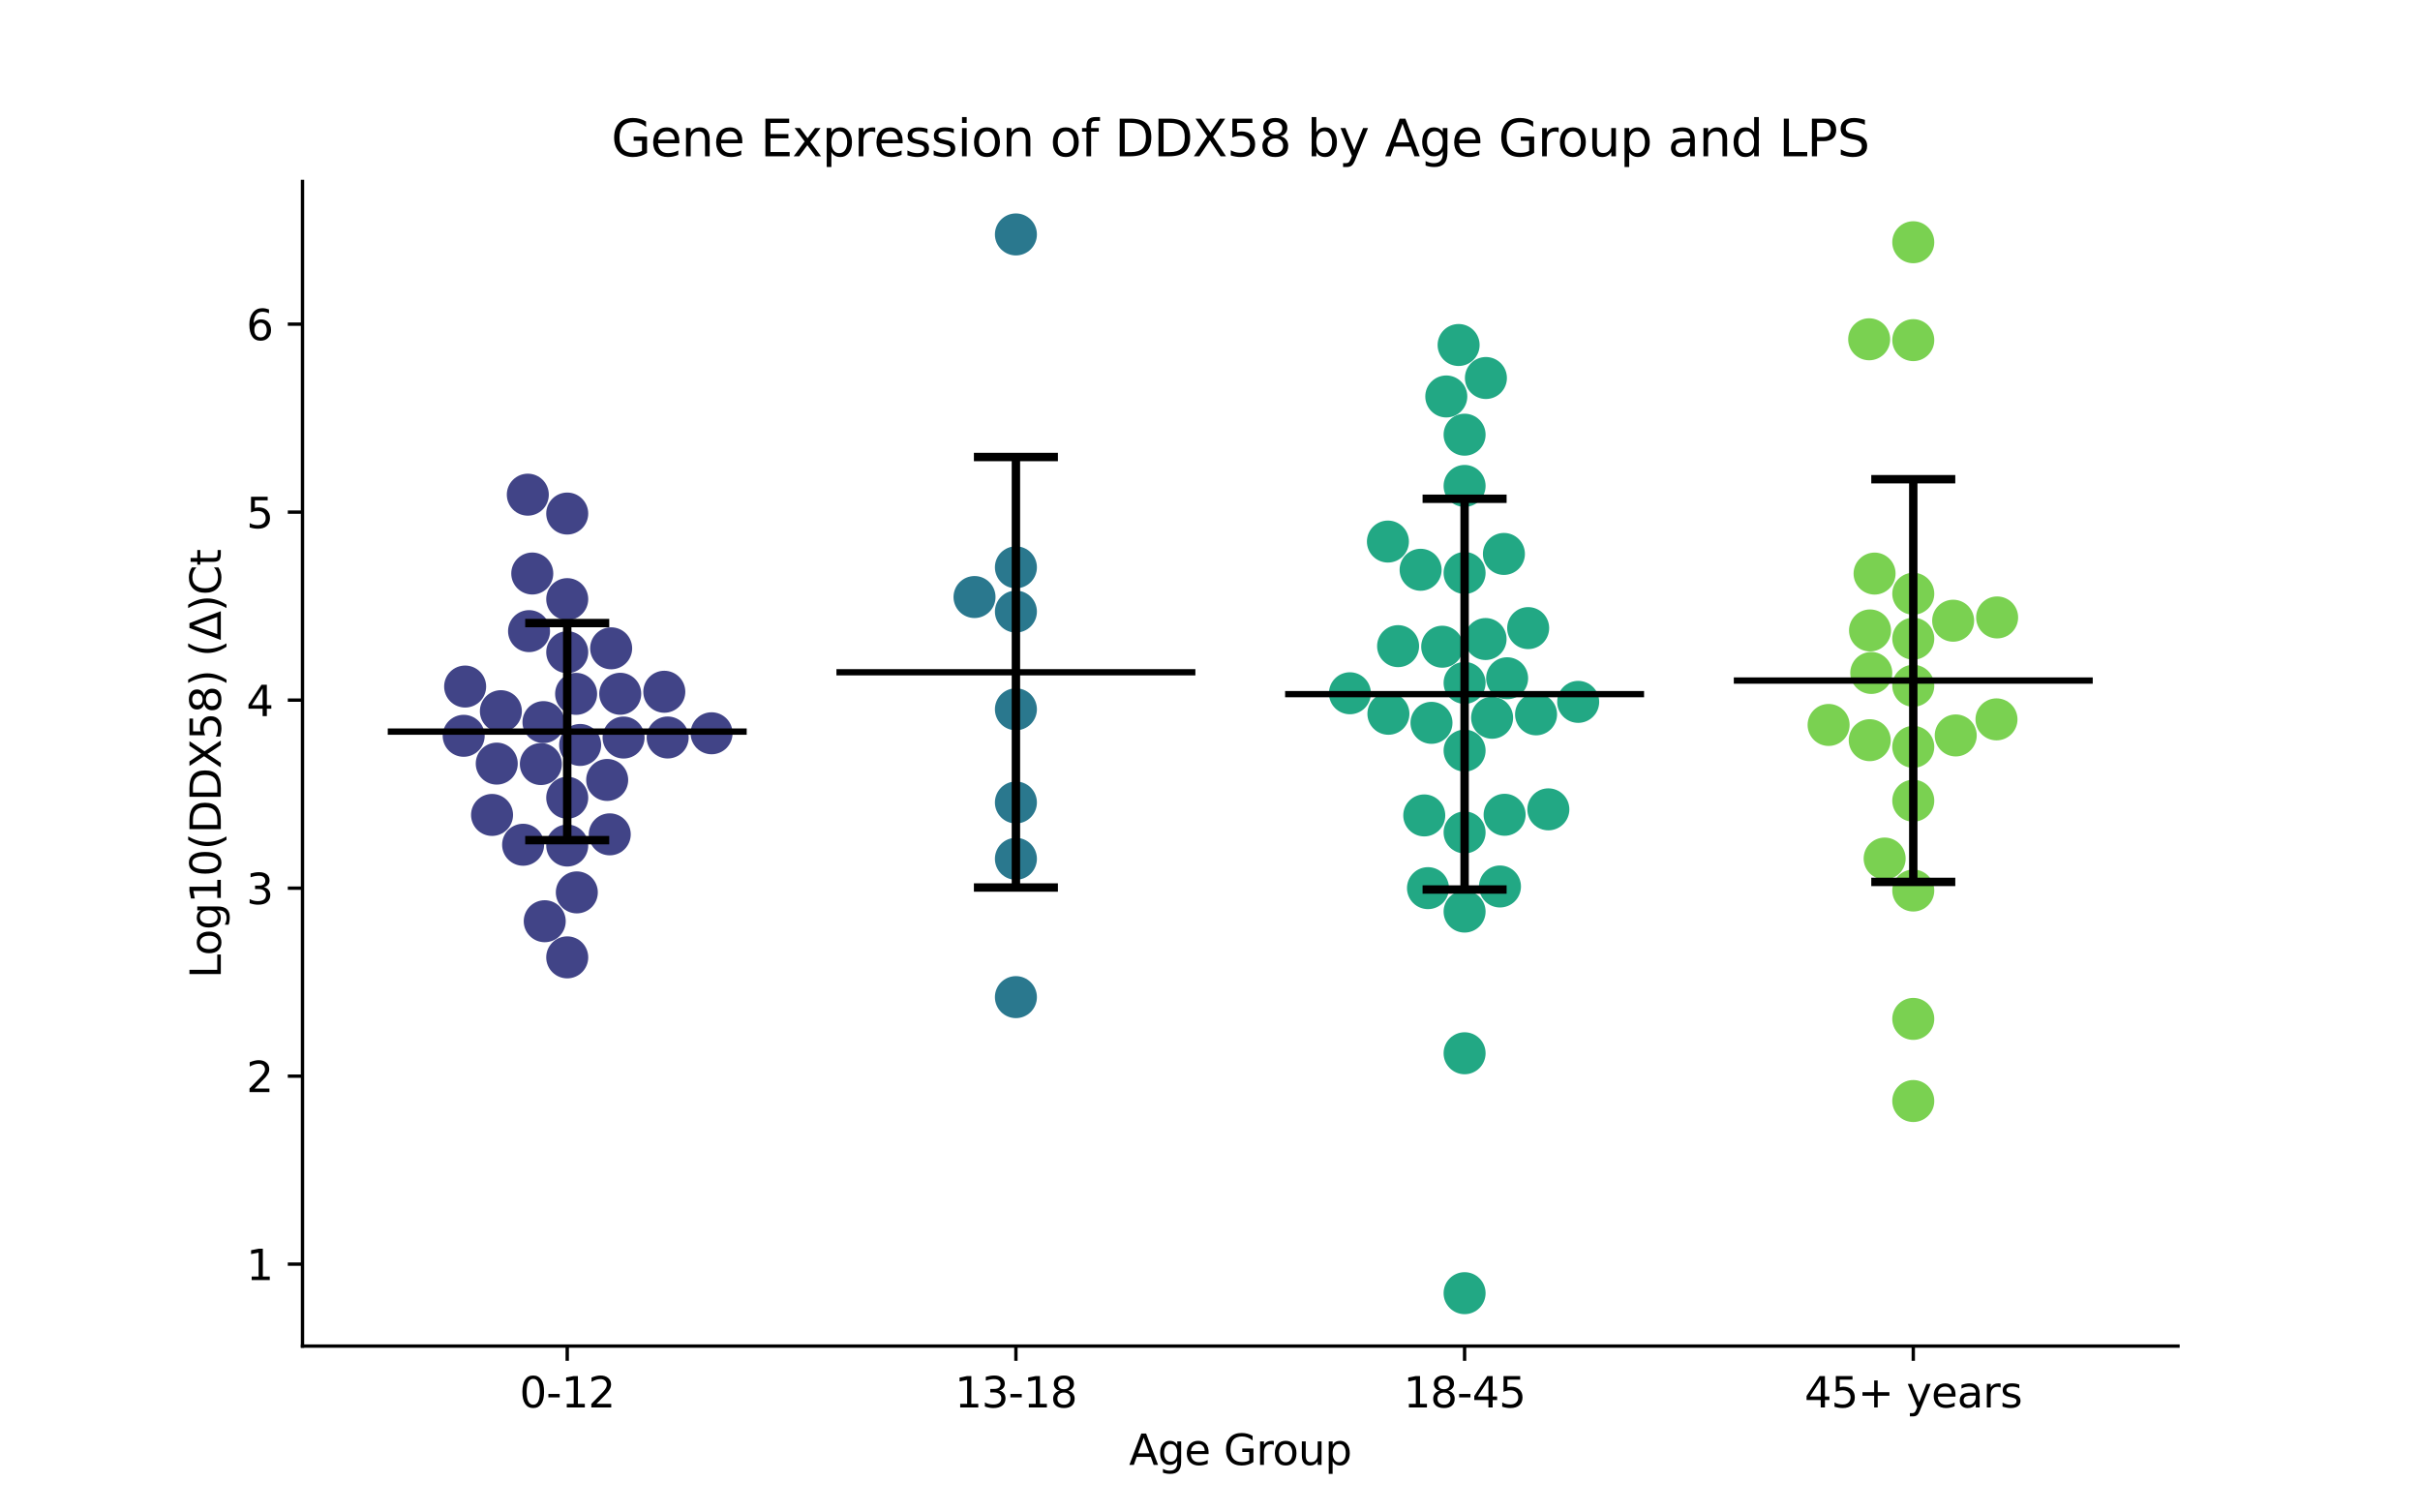 <?xml version="1.0" encoding="utf-8" standalone="no"?>
<!DOCTYPE svg PUBLIC "-//W3C//DTD SVG 1.1//EN"
  "http://www.w3.org/Graphics/SVG/1.1/DTD/svg11.dtd">
<svg xmlns:xlink="http://www.w3.org/1999/xlink" width="576pt" height="360pt" viewBox="0 0 576 360" xmlns="http://www.w3.org/2000/svg" version="1.1">
 <defs>
  <style type="text/css">*{stroke-linejoin: round; stroke-linecap: butt}</style>
 </defs>
 <g id="figure_1">
  <g id="patch_1">
   <path d="M 0 360 
L 576 360 
L 576 0 
L 0 0 
z
" style="fill: #ffffff"/>
  </g>
  <g id="axes_1">
   <g id="patch_2">
    <path d="M 72 320.4 
L 518.4 320.4 
L 518.4 43.2 
L 72 43.2 
z
" style="fill: #ffffff"/>
   </g>
   <g id="PathCollection_1">
    <defs>
     <path id="C0_0_764eeb9cf1" d="M 0 5 
C 1.326 5 2.598 4.473 3.536 3.536 
C 4.473 2.598 5 1.326 5 -0 
C 5 -1.326 4.473 -2.598 3.536 -3.536 
C 2.598 -4.473 1.326 -5 0 -5 
C -1.326 -5 -2.598 -4.473 -3.536 -3.536 
C -4.473 -2.598 -5 -1.326 -5 0 
C -5 1.326 -4.473 2.598 -3.536 3.536 
C -2.598 4.473 -1.326 5 0 5 
z
"/>
    </defs>
    <g clip-path="url(#p474ed13e19)">
     <use xlink:href="#C0_0_764eeb9cf1" x="169.368" y="174.534" style="fill: #414487"/>
    </g>
    <g clip-path="url(#p474ed13e19)">
     <use xlink:href="#C0_0_764eeb9cf1" x="124.51" y="201.068" style="fill: #414487"/>
    </g>
    <g clip-path="url(#p474ed13e19)">
     <use xlink:href="#C0_0_764eeb9cf1" x="135.009" y="189.879" style="fill: #414487"/>
    </g>
    <g clip-path="url(#p474ed13e19)">
     <use xlink:href="#C0_0_764eeb9cf1" x="128.734" y="181.861" style="fill: #414487"/>
    </g>
    <g clip-path="url(#p474ed13e19)">
     <use xlink:href="#C0_0_764eeb9cf1" x="135.009" y="227.873" style="fill: #414487"/>
    </g>
    <g clip-path="url(#p474ed13e19)">
     <use xlink:href="#C0_0_764eeb9cf1" x="129.655" y="219.27" style="fill: #414487"/>
    </g>
    <g clip-path="url(#p474ed13e19)">
     <use xlink:href="#C0_0_764eeb9cf1" x="125.628" y="117.742" style="fill: #414487"/>
    </g>
    <g clip-path="url(#p474ed13e19)">
     <use xlink:href="#C0_0_764eeb9cf1" x="145.464" y="154.311" style="fill: #414487"/>
    </g>
    <g clip-path="url(#p474ed13e19)">
     <use xlink:href="#C0_0_764eeb9cf1" x="125.923" y="150.221" style="fill: #414487"/>
    </g>
    <g clip-path="url(#p474ed13e19)">
     <use xlink:href="#C0_0_764eeb9cf1" x="110.364" y="175.135" style="fill: #414487"/>
    </g>
    <g clip-path="url(#p474ed13e19)">
     <use xlink:href="#C0_0_764eeb9cf1" x="119.216" y="169.275" style="fill: #414487"/>
    </g>
    <g clip-path="url(#p474ed13e19)">
     <use xlink:href="#C0_0_764eeb9cf1" x="148.421" y="175.55" style="fill: #414487"/>
    </g>
    <g clip-path="url(#p474ed13e19)">
     <use xlink:href="#C0_0_764eeb9cf1" x="129.354" y="171.878" style="fill: #414487"/>
    </g>
    <g clip-path="url(#p474ed13e19)">
     <use xlink:href="#C0_0_764eeb9cf1" x="145.129" y="198.591" style="fill: #414487"/>
    </g>
    <g clip-path="url(#p474ed13e19)">
     <use xlink:href="#C0_0_764eeb9cf1" x="144.521" y="185.644" style="fill: #414487"/>
    </g>
    <g clip-path="url(#p474ed13e19)">
     <use xlink:href="#C0_0_764eeb9cf1" x="118.234" y="181.754" style="fill: #414487"/>
    </g>
    <g clip-path="url(#p474ed13e19)">
     <use xlink:href="#C0_0_764eeb9cf1" x="138.085" y="177.314" style="fill: #414487"/>
    </g>
    <g clip-path="url(#p474ed13e19)">
     <use xlink:href="#C0_0_764eeb9cf1" x="135.009" y="155.233" style="fill: #414487"/>
    </g>
    <g clip-path="url(#p474ed13e19)">
     <use xlink:href="#C0_0_764eeb9cf1" x="147.625" y="165.132" style="fill: #414487"/>
    </g>
    <g clip-path="url(#p474ed13e19)">
     <use xlink:href="#C0_0_764eeb9cf1" x="135.009" y="142.606" style="fill: #414487"/>
    </g>
    <g clip-path="url(#p474ed13e19)">
     <use xlink:href="#C0_0_764eeb9cf1" x="137.293" y="212.408" style="fill: #414487"/>
    </g>
    <g clip-path="url(#p474ed13e19)">
     <use xlink:href="#C0_0_764eeb9cf1" x="135.009" y="201.254" style="fill: #414487"/>
    </g>
    <g clip-path="url(#p474ed13e19)">
     <use xlink:href="#C0_0_764eeb9cf1" x="110.711" y="163.411" style="fill: #414487"/>
    </g>
    <g clip-path="url(#p474ed13e19)">
     <use xlink:href="#C0_0_764eeb9cf1" x="135.009" y="122.235" style="fill: #414487"/>
    </g>
    <g clip-path="url(#p474ed13e19)">
     <use xlink:href="#C0_0_764eeb9cf1" x="158.921" y="175.538" style="fill: #414487"/>
    </g>
    <g clip-path="url(#p474ed13e19)">
     <use xlink:href="#C0_0_764eeb9cf1" x="158.113" y="164.652" style="fill: #414487"/>
    </g>
    <g clip-path="url(#p474ed13e19)">
     <use xlink:href="#C0_0_764eeb9cf1" x="117.116" y="193.969" style="fill: #414487"/>
    </g>
    <g clip-path="url(#p474ed13e19)">
     <use xlink:href="#C0_0_764eeb9cf1" x="137.125" y="165.153" style="fill: #414487"/>
    </g>
    <g clip-path="url(#p474ed13e19)">
     <use xlink:href="#C0_0_764eeb9cf1" x="126.688" y="136.507" style="fill: #414487"/>
    </g>
   </g>
   <g id="PathCollection_2">
    <defs>
     <path id="C1_0_a3b585b2a0" d="M 0 5 
C 1.326 5 2.598 4.473 3.536 3.536 
C 4.473 2.598 5 1.326 5 -0 
C 5 -1.326 4.473 -2.598 3.536 -3.536 
C 2.598 -4.473 1.326 -5 0 -5 
C -1.326 -5 -2.598 -4.473 -3.536 -3.536 
C -4.473 -2.598 -5 -1.326 -5 0 
C -5 1.326 -4.473 2.598 -3.536 3.536 
C -2.598 4.473 -1.326 5 0 5 
z
"/>
    </defs>
    <g clip-path="url(#p474ed13e19)">
     <use xlink:href="#C1_0_a3b585b2a0" x="241.803" y="191.008" style="fill: #2a788e"/>
    </g>
    <g clip-path="url(#p474ed13e19)">
     <use xlink:href="#C1_0_a3b585b2a0" x="241.803" y="168.824" style="fill: #2a788e"/>
    </g>
    <g clip-path="url(#p474ed13e19)">
     <use xlink:href="#C1_0_a3b585b2a0" x="241.803" y="55.8" style="fill: #2a788e"/>
    </g>
    <g clip-path="url(#p474ed13e19)">
     <use xlink:href="#C1_0_a3b585b2a0" x="231.953" y="142.107" style="fill: #2a788e"/>
    </g>
    <g clip-path="url(#p474ed13e19)">
     <use xlink:href="#C1_0_a3b585b2a0" x="241.803" y="204.414" style="fill: #2a788e"/>
    </g>
    <g clip-path="url(#p474ed13e19)">
     <use xlink:href="#C1_0_a3b585b2a0" x="241.803" y="237.336" style="fill: #2a788e"/>
    </g>
    <g clip-path="url(#p474ed13e19)">
     <use xlink:href="#C1_0_a3b585b2a0" x="241.803" y="135.036" style="fill: #2a788e"/>
    </g>
    <g clip-path="url(#p474ed13e19)">
     <use xlink:href="#C1_0_a3b585b2a0" x="241.803" y="145.57" style="fill: #2a788e"/>
    </g>
   </g>
   <g id="PathCollection_3">
    <defs>
     <path id="C2_0_a1003d8eba" d="M 0 5 
C 1.326 5 2.598 4.473 3.536 3.536 
C 4.473 2.598 5 1.326 5 -0 
C 5 -1.326 4.473 -2.598 3.536 -3.536 
C 2.598 -4.473 1.326 -5 0 -5 
C -1.326 -5 -2.598 -4.473 -3.536 -3.536 
C -4.473 -2.598 -5 -1.326 -5 0 
C -5 1.326 -4.473 2.598 -3.536 3.536 
C -2.598 4.473 -1.326 5 0 5 
z
"/>
    </defs>
    <g clip-path="url(#p474ed13e19)">
     <use xlink:href="#C2_0_a1003d8eba" x="338.128" y="135.618" style="fill: #22a884"/>
    </g>
    <g clip-path="url(#p474ed13e19)">
     <use xlink:href="#C2_0_a1003d8eba" x="321.301" y="165.011" style="fill: #22a884"/>
    </g>
    <g clip-path="url(#p474ed13e19)">
     <use xlink:href="#C2_0_a1003d8eba" x="355.143" y="170.841" style="fill: #22a884"/>
    </g>
    <g clip-path="url(#p474ed13e19)">
     <use xlink:href="#C2_0_a1003d8eba" x="375.635" y="167.059" style="fill: #22a884"/>
    </g>
    <g clip-path="url(#p474ed13e19)">
     <use xlink:href="#C2_0_a1003d8eba" x="348.597" y="178.66" style="fill: #22a884"/>
    </g>
    <g clip-path="url(#p474ed13e19)">
     <use xlink:href="#C2_0_a1003d8eba" x="330.347" y="128.903" style="fill: #22a884"/>
    </g>
    <g clip-path="url(#p474ed13e19)">
     <use xlink:href="#C2_0_a1003d8eba" x="357.017" y="211.001" style="fill: #22a884"/>
    </g>
    <g clip-path="url(#p474ed13e19)">
     <use xlink:href="#C2_0_a1003d8eba" x="348.597" y="307.8" style="fill: #22a884"/>
    </g>
    <g clip-path="url(#p474ed13e19)">
     <use xlink:href="#C2_0_a1003d8eba" x="358.123" y="193.933" style="fill: #22a884"/>
    </g>
    <g clip-path="url(#p474ed13e19)">
     <use xlink:href="#C2_0_a1003d8eba" x="332.77" y="153.793" style="fill: #22a884"/>
    </g>
    <g clip-path="url(#p474ed13e19)">
     <use xlink:href="#C2_0_a1003d8eba" x="358.721" y="161.439" style="fill: #22a884"/>
    </g>
    <g clip-path="url(#p474ed13e19)">
     <use xlink:href="#C2_0_a1003d8eba" x="340.717" y="172.05" style="fill: #22a884"/>
    </g>
    <g clip-path="url(#p474ed13e19)">
     <use xlink:href="#C2_0_a1003d8eba" x="339.884" y="211.395" style="fill: #22a884"/>
    </g>
    <g clip-path="url(#p474ed13e19)">
     <use xlink:href="#C2_0_a1003d8eba" x="368.535" y="192.641" style="fill: #22a884"/>
    </g>
    <g clip-path="url(#p474ed13e19)">
     <use xlink:href="#C2_0_a1003d8eba" x="344.24" y="94.366" style="fill: #22a884"/>
    </g>
    <g clip-path="url(#p474ed13e19)">
     <use xlink:href="#C2_0_a1003d8eba" x="348.597" y="216.975" style="fill: #22a884"/>
    </g>
    <g clip-path="url(#p474ed13e19)">
     <use xlink:href="#C2_0_a1003d8eba" x="363.731" y="149.502" style="fill: #22a884"/>
    </g>
    <g clip-path="url(#p474ed13e19)">
     <use xlink:href="#C2_0_a1003d8eba" x="348.597" y="162.549" style="fill: #22a884"/>
    </g>
    <g clip-path="url(#p474ed13e19)">
     <use xlink:href="#C2_0_a1003d8eba" x="330.465" y="169.892" style="fill: #22a884"/>
    </g>
    <g clip-path="url(#p474ed13e19)">
     <use xlink:href="#C2_0_a1003d8eba" x="348.597" y="250.697" style="fill: #22a884"/>
    </g>
    <g clip-path="url(#p474ed13e19)">
     <use xlink:href="#C2_0_a1003d8eba" x="353.672" y="89.973" style="fill: #22a884"/>
    </g>
    <g clip-path="url(#p474ed13e19)">
     <use xlink:href="#C2_0_a1003d8eba" x="348.597" y="136.379" style="fill: #22a884"/>
    </g>
    <g clip-path="url(#p474ed13e19)">
     <use xlink:href="#C2_0_a1003d8eba" x="348.597" y="115.66" style="fill: #22a884"/>
    </g>
    <g clip-path="url(#p474ed13e19)">
     <use xlink:href="#C2_0_a1003d8eba" x="365.608" y="170.028" style="fill: #22a884"/>
    </g>
    <g clip-path="url(#p474ed13e19)">
     <use xlink:href="#C2_0_a1003d8eba" x="348.597" y="198.138" style="fill: #22a884"/>
    </g>
    <g clip-path="url(#p474ed13e19)">
     <use xlink:href="#C2_0_a1003d8eba" x="353.592" y="152.102" style="fill: #22a884"/>
    </g>
    <g clip-path="url(#p474ed13e19)">
     <use xlink:href="#C2_0_a1003d8eba" x="338.998" y="194.087" style="fill: #22a884"/>
    </g>
    <g clip-path="url(#p474ed13e19)">
     <use xlink:href="#C2_0_a1003d8eba" x="348.597" y="103.465" style="fill: #22a884"/>
    </g>
    <g clip-path="url(#p474ed13e19)">
     <use xlink:href="#C2_0_a1003d8eba" x="357.956" y="131.845" style="fill: #22a884"/>
    </g>
    <g clip-path="url(#p474ed13e19)">
     <use xlink:href="#C2_0_a1003d8eba" x="343.269" y="153.932" style="fill: #22a884"/>
    </g>
    <g clip-path="url(#p474ed13e19)">
     <use xlink:href="#C2_0_a1003d8eba" x="347.174" y="82.118" style="fill: #22a884"/>
    </g>
   </g>
   <g id="PathCollection_4">
    <defs>
     <path id="C3_0_a52dca4074" d="M 0 5 
C 1.326 5 2.598 4.473 3.536 3.536 
C 4.473 2.598 5 1.326 5 -0 
C 5 -1.326 4.473 -2.598 3.536 -3.536 
C 2.598 -4.473 1.326 -5 0 -5 
C -1.326 -5 -2.598 -4.473 -3.536 -3.536 
C -4.473 -2.598 -5 -1.326 -5 0 
C -5 1.326 -4.473 2.598 -3.536 3.536 
C -2.598 4.473 -1.326 5 0 5 
z
"/>
    </defs>
    <g clip-path="url(#p474ed13e19)">
     <use xlink:href="#C3_0_a52dca4074" x="455.391" y="177.767" style="fill: #7ad151"/>
    </g>
    <g clip-path="url(#p474ed13e19)">
     <use xlink:href="#C3_0_a52dca4074" x="465.497" y="175.05" style="fill: #7ad151"/>
    </g>
    <g clip-path="url(#p474ed13e19)">
     <use xlink:href="#C3_0_a52dca4074" x="455.391" y="141.323" style="fill: #7ad151"/>
    </g>
    <g clip-path="url(#p474ed13e19)">
     <use xlink:href="#C3_0_a52dca4074" x="455.391" y="163.23" style="fill: #7ad151"/>
    </g>
    <g clip-path="url(#p474ed13e19)">
     <use xlink:href="#C3_0_a52dca4074" x="455.391" y="211.961" style="fill: #7ad151"/>
    </g>
    <g clip-path="url(#p474ed13e19)">
     <use xlink:href="#C3_0_a52dca4074" x="455.391" y="190.586" style="fill: #7ad151"/>
    </g>
    <g clip-path="url(#p474ed13e19)">
     <use xlink:href="#C3_0_a52dca4074" x="445.393" y="160.175" style="fill: #7ad151"/>
    </g>
    <g clip-path="url(#p474ed13e19)">
     <use xlink:href="#C3_0_a52dca4074" x="445.095" y="150.056" style="fill: #7ad151"/>
    </g>
    <g clip-path="url(#p474ed13e19)">
     <use xlink:href="#C3_0_a52dca4074" x="435.239" y="172.552" style="fill: #7ad151"/>
    </g>
    <g clip-path="url(#p474ed13e19)">
     <use xlink:href="#C3_0_a52dca4074" x="455.391" y="262.066" style="fill: #7ad151"/>
    </g>
    <g clip-path="url(#p474ed13e19)">
     <use xlink:href="#C3_0_a52dca4074" x="444.894" y="80.757" style="fill: #7ad151"/>
    </g>
    <g clip-path="url(#p474ed13e19)">
     <use xlink:href="#C3_0_a52dca4074" x="455.391" y="80.959" style="fill: #7ad151"/>
    </g>
    <g clip-path="url(#p474ed13e19)">
     <use xlink:href="#C3_0_a52dca4074" x="475.198" y="171.225" style="fill: #7ad151"/>
    </g>
    <g clip-path="url(#p474ed13e19)">
     <use xlink:href="#C3_0_a52dca4074" x="455.391" y="152.017" style="fill: #7ad151"/>
    </g>
    <g clip-path="url(#p474ed13e19)">
     <use xlink:href="#C3_0_a52dca4074" x="475.351" y="146.962" style="fill: #7ad151"/>
    </g>
    <g clip-path="url(#p474ed13e19)">
     <use xlink:href="#C3_0_a52dca4074" x="455.391" y="242.518" style="fill: #7ad151"/>
    </g>
    <g clip-path="url(#p474ed13e19)">
     <use xlink:href="#C3_0_a52dca4074" x="448.577" y="204.353" style="fill: #7ad151"/>
    </g>
    <g clip-path="url(#p474ed13e19)">
     <use xlink:href="#C3_0_a52dca4074" x="464.883" y="147.742" style="fill: #7ad151"/>
    </g>
    <g clip-path="url(#p474ed13e19)">
     <use xlink:href="#C3_0_a52dca4074" x="446.18" y="136.523" style="fill: #7ad151"/>
    </g>
    <g clip-path="url(#p474ed13e19)">
     <use xlink:href="#C3_0_a52dca4074" x="455.391" y="57.659" style="fill: #7ad151"/>
    </g>
    <g clip-path="url(#p474ed13e19)">
     <use xlink:href="#C3_0_a52dca4074" x="445.025" y="176.179" style="fill: #7ad151"/>
    </g>
   </g>
   <g id="matplotlib.axis_1">
    <g id="xtick_1">
     <g id="line2d_1">
      <defs>
       <path id="mb43e0018a8" d="M 0 0 
L 0 3.5 
" style="stroke: #000000; stroke-width: 0.8"/>
      </defs>
      <g>
       <use xlink:href="#mb43e0018a8" x="135.009" y="320.4" style="stroke: #000000; stroke-width: 0.8"/>
      </g>
     </g>
     <g id="text_1">
      <!-- 0-12 -->
      <g transform="translate(123.661 334.998) scale(0.1 -0.1)">
       <defs>
        <path id="DejaVuSans-30" d="M 2034 4250 
Q 1547 4250 1301 3770 
Q 1056 3291 1056 2328 
Q 1056 1369 1301 889 
Q 1547 409 2034 409 
Q 2525 409 2770 889 
Q 3016 1369 3016 2328 
Q 3016 3291 2770 3770 
Q 2525 4250 2034 4250 
z
M 2034 4750 
Q 2819 4750 3233 4129 
Q 3647 3509 3647 2328 
Q 3647 1150 3233 529 
Q 2819 -91 2034 -91 
Q 1250 -91 836 529 
Q 422 1150 422 2328 
Q 422 3509 836 4129 
Q 1250 4750 2034 4750 
z
" transform="scale(0.016)"/>
        <path id="DejaVuSans-2d" d="M 313 2009 
L 1997 2009 
L 1997 1497 
L 313 1497 
L 313 2009 
z
" transform="scale(0.016)"/>
        <path id="DejaVuSans-31" d="M 794 531 
L 1825 531 
L 1825 4091 
L 703 3866 
L 703 4441 
L 1819 4666 
L 2450 4666 
L 2450 531 
L 3481 531 
L 3481 0 
L 794 0 
L 794 531 
z
" transform="scale(0.016)"/>
        <path id="DejaVuSans-32" d="M 1228 531 
L 3431 531 
L 3431 0 
L 469 0 
L 469 531 
Q 828 903 1448 1529 
Q 2069 2156 2228 2338 
Q 2531 2678 2651 2914 
Q 2772 3150 2772 3378 
Q 2772 3750 2511 3984 
Q 2250 4219 1831 4219 
Q 1534 4219 1204 4116 
Q 875 4013 500 3803 
L 500 4441 
Q 881 4594 1212 4672 
Q 1544 4750 1819 4750 
Q 2544 4750 2975 4387 
Q 3406 4025 3406 3419 
Q 3406 3131 3298 2873 
Q 3191 2616 2906 2266 
Q 2828 2175 2409 1742 
Q 1991 1309 1228 531 
z
" transform="scale(0.016)"/>
       </defs>
       <use xlink:href="#DejaVuSans-30"/>
       <use xlink:href="#DejaVuSans-2d" x="63.623"/>
       <use xlink:href="#DejaVuSans-31" x="99.707"/>
       <use xlink:href="#DejaVuSans-32" x="163.33"/>
      </g>
     </g>
    </g>
    <g id="xtick_2">
     <g id="line2d_2">
      <g>
       <use xlink:href="#mb43e0018a8" x="241.803" y="320.4" style="stroke: #000000; stroke-width: 0.8"/>
      </g>
     </g>
     <g id="text_2">
      <!-- 13-18 -->
      <g transform="translate(227.274 334.998) scale(0.1 -0.1)">
       <defs>
        <path id="DejaVuSans-33" d="M 2597 2516 
Q 3050 2419 3304 2112 
Q 3559 1806 3559 1356 
Q 3559 666 3084 287 
Q 2609 -91 1734 -91 
Q 1441 -91 1130 -33 
Q 819 25 488 141 
L 488 750 
Q 750 597 1062 519 
Q 1375 441 1716 441 
Q 2309 441 2620 675 
Q 2931 909 2931 1356 
Q 2931 1769 2642 2001 
Q 2353 2234 1838 2234 
L 1294 2234 
L 1294 2753 
L 1863 2753 
Q 2328 2753 2575 2939 
Q 2822 3125 2822 3475 
Q 2822 3834 2567 4026 
Q 2313 4219 1838 4219 
Q 1578 4219 1281 4162 
Q 984 4106 628 3988 
L 628 4550 
Q 988 4650 1302 4700 
Q 1616 4750 1894 4750 
Q 2613 4750 3031 4423 
Q 3450 4097 3450 3541 
Q 3450 3153 3228 2886 
Q 3006 2619 2597 2516 
z
" transform="scale(0.016)"/>
        <path id="DejaVuSans-38" d="M 2034 2216 
Q 1584 2216 1326 1975 
Q 1069 1734 1069 1313 
Q 1069 891 1326 650 
Q 1584 409 2034 409 
Q 2484 409 2743 651 
Q 3003 894 3003 1313 
Q 3003 1734 2745 1975 
Q 2488 2216 2034 2216 
z
M 1403 2484 
Q 997 2584 770 2862 
Q 544 3141 544 3541 
Q 544 4100 942 4425 
Q 1341 4750 2034 4750 
Q 2731 4750 3128 4425 
Q 3525 4100 3525 3541 
Q 3525 3141 3298 2862 
Q 3072 2584 2669 2484 
Q 3125 2378 3379 2068 
Q 3634 1759 3634 1313 
Q 3634 634 3220 271 
Q 2806 -91 2034 -91 
Q 1263 -91 848 271 
Q 434 634 434 1313 
Q 434 1759 690 2068 
Q 947 2378 1403 2484 
z
M 1172 3481 
Q 1172 3119 1398 2916 
Q 1625 2713 2034 2713 
Q 2441 2713 2670 2916 
Q 2900 3119 2900 3481 
Q 2900 3844 2670 4047 
Q 2441 4250 2034 4250 
Q 1625 4250 1398 4047 
Q 1172 3844 1172 3481 
z
" transform="scale(0.016)"/>
       </defs>
       <use xlink:href="#DejaVuSans-31"/>
       <use xlink:href="#DejaVuSans-33" x="63.623"/>
       <use xlink:href="#DejaVuSans-2d" x="127.246"/>
       <use xlink:href="#DejaVuSans-31" x="163.33"/>
       <use xlink:href="#DejaVuSans-38" x="226.953"/>
      </g>
     </g>
    </g>
    <g id="xtick_3">
     <g id="line2d_3">
      <g>
       <use xlink:href="#mb43e0018a8" x="348.597" y="320.4" style="stroke: #000000; stroke-width: 0.8"/>
      </g>
     </g>
     <g id="text_3">
      <!-- 18-45 -->
      <g transform="translate(334.068 334.998) scale(0.1 -0.1)">
       <defs>
        <path id="DejaVuSans-34" d="M 2419 4116 
L 825 1625 
L 2419 1625 
L 2419 4116 
z
M 2253 4666 
L 3047 4666 
L 3047 1625 
L 3713 1625 
L 3713 1100 
L 3047 1100 
L 3047 0 
L 2419 0 
L 2419 1100 
L 313 1100 
L 313 1709 
L 2253 4666 
z
" transform="scale(0.016)"/>
        <path id="DejaVuSans-35" d="M 691 4666 
L 3169 4666 
L 3169 4134 
L 1269 4134 
L 1269 2991 
Q 1406 3038 1543 3061 
Q 1681 3084 1819 3084 
Q 2600 3084 3056 2656 
Q 3513 2228 3513 1497 
Q 3513 744 3044 326 
Q 2575 -91 1722 -91 
Q 1428 -91 1123 -41 
Q 819 9 494 109 
L 494 744 
Q 775 591 1075 516 
Q 1375 441 1709 441 
Q 2250 441 2565 725 
Q 2881 1009 2881 1497 
Q 2881 1984 2565 2268 
Q 2250 2553 1709 2553 
Q 1456 2553 1204 2497 
Q 953 2441 691 2322 
L 691 4666 
z
" transform="scale(0.016)"/>
       </defs>
       <use xlink:href="#DejaVuSans-31"/>
       <use xlink:href="#DejaVuSans-38" x="63.623"/>
       <use xlink:href="#DejaVuSans-2d" x="127.246"/>
       <use xlink:href="#DejaVuSans-34" x="163.33"/>
       <use xlink:href="#DejaVuSans-35" x="226.953"/>
      </g>
     </g>
    </g>
    <g id="xtick_4">
     <g id="line2d_4">
      <g>
       <use xlink:href="#mb43e0018a8" x="455.391" y="320.4" style="stroke: #000000; stroke-width: 0.8"/>
      </g>
     </g>
     <g id="text_4">
      <!-- 45+ years -->
      <g transform="translate(429.49 334.998) scale(0.1 -0.1)">
       <defs>
        <path id="DejaVuSans-2b" d="M 2944 4013 
L 2944 2272 
L 4684 2272 
L 4684 1741 
L 2944 1741 
L 2944 0 
L 2419 0 
L 2419 1741 
L 678 1741 
L 678 2272 
L 2419 2272 
L 2419 4013 
L 2944 4013 
z
" transform="scale(0.016)"/>
        <path id="DejaVuSans-20" transform="scale(0.016)"/>
        <path id="DejaVuSans-79" d="M 2059 -325 
Q 1816 -950 1584 -1140 
Q 1353 -1331 966 -1331 
L 506 -1331 
L 506 -850 
L 844 -850 
Q 1081 -850 1212 -737 
Q 1344 -625 1503 -206 
L 1606 56 
L 191 3500 
L 800 3500 
L 1894 763 
L 2988 3500 
L 3597 3500 
L 2059 -325 
z
" transform="scale(0.016)"/>
        <path id="DejaVuSans-65" d="M 3597 1894 
L 3597 1613 
L 953 1613 
Q 991 1019 1311 708 
Q 1631 397 2203 397 
Q 2534 397 2845 478 
Q 3156 559 3463 722 
L 3463 178 
Q 3153 47 2828 -22 
Q 2503 -91 2169 -91 
Q 1331 -91 842 396 
Q 353 884 353 1716 
Q 353 2575 817 3079 
Q 1281 3584 2069 3584 
Q 2775 3584 3186 3129 
Q 3597 2675 3597 1894 
z
M 3022 2063 
Q 3016 2534 2758 2815 
Q 2500 3097 2075 3097 
Q 1594 3097 1305 2825 
Q 1016 2553 972 2059 
L 3022 2063 
z
" transform="scale(0.016)"/>
        <path id="DejaVuSans-61" d="M 2194 1759 
Q 1497 1759 1228 1600 
Q 959 1441 959 1056 
Q 959 750 1161 570 
Q 1363 391 1709 391 
Q 2188 391 2477 730 
Q 2766 1069 2766 1631 
L 2766 1759 
L 2194 1759 
z
M 3341 1997 
L 3341 0 
L 2766 0 
L 2766 531 
Q 2569 213 2275 61 
Q 1981 -91 1556 -91 
Q 1019 -91 701 211 
Q 384 513 384 1019 
Q 384 1609 779 1909 
Q 1175 2209 1959 2209 
L 2766 2209 
L 2766 2266 
Q 2766 2663 2505 2880 
Q 2244 3097 1772 3097 
Q 1472 3097 1187 3025 
Q 903 2953 641 2809 
L 641 3341 
Q 956 3463 1253 3523 
Q 1550 3584 1831 3584 
Q 2591 3584 2966 3190 
Q 3341 2797 3341 1997 
z
" transform="scale(0.016)"/>
        <path id="DejaVuSans-72" d="M 2631 2963 
Q 2534 3019 2420 3045 
Q 2306 3072 2169 3072 
Q 1681 3072 1420 2755 
Q 1159 2438 1159 1844 
L 1159 0 
L 581 0 
L 581 3500 
L 1159 3500 
L 1159 2956 
Q 1341 3275 1631 3429 
Q 1922 3584 2338 3584 
Q 2397 3584 2469 3576 
Q 2541 3569 2628 3553 
L 2631 2963 
z
" transform="scale(0.016)"/>
        <path id="DejaVuSans-73" d="M 2834 3397 
L 2834 2853 
Q 2591 2978 2328 3040 
Q 2066 3103 1784 3103 
Q 1356 3103 1142 2972 
Q 928 2841 928 2578 
Q 928 2378 1081 2264 
Q 1234 2150 1697 2047 
L 1894 2003 
Q 2506 1872 2764 1633 
Q 3022 1394 3022 966 
Q 3022 478 2636 193 
Q 2250 -91 1575 -91 
Q 1294 -91 989 -36 
Q 684 19 347 128 
L 347 722 
Q 666 556 975 473 
Q 1284 391 1588 391 
Q 1994 391 2212 530 
Q 2431 669 2431 922 
Q 2431 1156 2273 1281 
Q 2116 1406 1581 1522 
L 1381 1569 
Q 847 1681 609 1914 
Q 372 2147 372 2553 
Q 372 3047 722 3315 
Q 1072 3584 1716 3584 
Q 2034 3584 2315 3537 
Q 2597 3491 2834 3397 
z
" transform="scale(0.016)"/>
       </defs>
       <use xlink:href="#DejaVuSans-34"/>
       <use xlink:href="#DejaVuSans-35" x="63.623"/>
       <use xlink:href="#DejaVuSans-2b" x="127.246"/>
       <use xlink:href="#DejaVuSans-20" x="211.035"/>
       <use xlink:href="#DejaVuSans-79" x="242.822"/>
       <use xlink:href="#DejaVuSans-65" x="302.002"/>
       <use xlink:href="#DejaVuSans-61" x="363.525"/>
       <use xlink:href="#DejaVuSans-72" x="424.805"/>
       <use xlink:href="#DejaVuSans-73" x="465.918"/>
      </g>
     </g>
    </g>
    <g id="text_5">
     <!-- Age Group -->
     <g transform="translate(268.72 348.677) scale(0.1 -0.1)">
      <defs>
       <path id="DejaVuSans-41" d="M 2188 4044 
L 1331 1722 
L 3047 1722 
L 2188 4044 
z
M 1831 4666 
L 2547 4666 
L 4325 0 
L 3669 0 
L 3244 1197 
L 1141 1197 
L 716 0 
L 50 0 
L 1831 4666 
z
" transform="scale(0.016)"/>
       <path id="DejaVuSans-67" d="M 2906 1791 
Q 2906 2416 2648 2759 
Q 2391 3103 1925 3103 
Q 1463 3103 1205 2759 
Q 947 2416 947 1791 
Q 947 1169 1205 825 
Q 1463 481 1925 481 
Q 2391 481 2648 825 
Q 2906 1169 2906 1791 
z
M 3481 434 
Q 3481 -459 3084 -895 
Q 2688 -1331 1869 -1331 
Q 1566 -1331 1297 -1286 
Q 1028 -1241 775 -1147 
L 775 -588 
Q 1028 -725 1275 -790 
Q 1522 -856 1778 -856 
Q 2344 -856 2625 -561 
Q 2906 -266 2906 331 
L 2906 616 
Q 2728 306 2450 153 
Q 2172 0 1784 0 
Q 1141 0 747 490 
Q 353 981 353 1791 
Q 353 2603 747 3093 
Q 1141 3584 1784 3584 
Q 2172 3584 2450 3431 
Q 2728 3278 2906 2969 
L 2906 3500 
L 3481 3500 
L 3481 434 
z
" transform="scale(0.016)"/>
       <path id="DejaVuSans-47" d="M 3809 666 
L 3809 1919 
L 2778 1919 
L 2778 2438 
L 4434 2438 
L 4434 434 
Q 4069 175 3628 42 
Q 3188 -91 2688 -91 
Q 1594 -91 976 548 
Q 359 1188 359 2328 
Q 359 3472 976 4111 
Q 1594 4750 2688 4750 
Q 3144 4750 3555 4637 
Q 3966 4525 4313 4306 
L 4313 3634 
Q 3963 3931 3569 4081 
Q 3175 4231 2741 4231 
Q 1884 4231 1454 3753 
Q 1025 3275 1025 2328 
Q 1025 1384 1454 906 
Q 1884 428 2741 428 
Q 3075 428 3337 486 
Q 3600 544 3809 666 
z
" transform="scale(0.016)"/>
       <path id="DejaVuSans-6f" d="M 1959 3097 
Q 1497 3097 1228 2736 
Q 959 2375 959 1747 
Q 959 1119 1226 758 
Q 1494 397 1959 397 
Q 2419 397 2687 759 
Q 2956 1122 2956 1747 
Q 2956 2369 2687 2733 
Q 2419 3097 1959 3097 
z
M 1959 3584 
Q 2709 3584 3137 3096 
Q 3566 2609 3566 1747 
Q 3566 888 3137 398 
Q 2709 -91 1959 -91 
Q 1206 -91 779 398 
Q 353 888 353 1747 
Q 353 2609 779 3096 
Q 1206 3584 1959 3584 
z
" transform="scale(0.016)"/>
       <path id="DejaVuSans-75" d="M 544 1381 
L 544 3500 
L 1119 3500 
L 1119 1403 
Q 1119 906 1312 657 
Q 1506 409 1894 409 
Q 2359 409 2629 706 
Q 2900 1003 2900 1516 
L 2900 3500 
L 3475 3500 
L 3475 0 
L 2900 0 
L 2900 538 
Q 2691 219 2414 64 
Q 2138 -91 1772 -91 
Q 1169 -91 856 284 
Q 544 659 544 1381 
z
M 1991 3584 
L 1991 3584 
z
" transform="scale(0.016)"/>
       <path id="DejaVuSans-70" d="M 1159 525 
L 1159 -1331 
L 581 -1331 
L 581 3500 
L 1159 3500 
L 1159 2969 
Q 1341 3281 1617 3432 
Q 1894 3584 2278 3584 
Q 2916 3584 3314 3078 
Q 3713 2572 3713 1747 
Q 3713 922 3314 415 
Q 2916 -91 2278 -91 
Q 1894 -91 1617 61 
Q 1341 213 1159 525 
z
M 3116 1747 
Q 3116 2381 2855 2742 
Q 2594 3103 2138 3103 
Q 1681 3103 1420 2742 
Q 1159 2381 1159 1747 
Q 1159 1113 1420 752 
Q 1681 391 2138 391 
Q 2594 391 2855 752 
Q 3116 1113 3116 1747 
z
" transform="scale(0.016)"/>
      </defs>
      <use xlink:href="#DejaVuSans-41"/>
      <use xlink:href="#DejaVuSans-67" x="68.408"/>
      <use xlink:href="#DejaVuSans-65" x="131.885"/>
      <use xlink:href="#DejaVuSans-20" x="193.408"/>
      <use xlink:href="#DejaVuSans-47" x="225.195"/>
      <use xlink:href="#DejaVuSans-72" x="302.686"/>
      <use xlink:href="#DejaVuSans-6f" x="341.549"/>
      <use xlink:href="#DejaVuSans-75" x="402.73"/>
      <use xlink:href="#DejaVuSans-70" x="466.109"/>
     </g>
    </g>
   </g>
   <g id="matplotlib.axis_2">
    <g id="ytick_1">
     <g id="line2d_5">
      <defs>
       <path id="m41cebeac50" d="M 0 0 
L -3.5 0 
" style="stroke: #000000; stroke-width: 0.8"/>
      </defs>
      <g>
       <use xlink:href="#m41cebeac50" x="72" y="300.887" style="stroke: #000000; stroke-width: 0.8"/>
      </g>
     </g>
     <g id="text_6">
      <!-- 1 -->
      <g transform="translate(58.638 304.686) scale(0.1 -0.1)">
       <use xlink:href="#DejaVuSans-31"/>
      </g>
     </g>
    </g>
    <g id="ytick_2">
     <g id="line2d_6">
      <g>
       <use xlink:href="#m41cebeac50" x="72" y="256.141" style="stroke: #000000; stroke-width: 0.8"/>
      </g>
     </g>
     <g id="text_7">
      <!-- 2 -->
      <g transform="translate(58.638 259.94) scale(0.1 -0.1)">
       <use xlink:href="#DejaVuSans-32"/>
      </g>
     </g>
    </g>
    <g id="ytick_3">
     <g id="line2d_7">
      <g>
       <use xlink:href="#m41cebeac50" x="72" y="211.394" style="stroke: #000000; stroke-width: 0.8"/>
      </g>
     </g>
     <g id="text_8">
      <!-- 3 -->
      <g transform="translate(58.638 215.193) scale(0.1 -0.1)">
       <use xlink:href="#DejaVuSans-33"/>
      </g>
     </g>
    </g>
    <g id="ytick_4">
     <g id="line2d_8">
      <g>
       <use xlink:href="#m41cebeac50" x="72" y="166.648" style="stroke: #000000; stroke-width: 0.8"/>
      </g>
     </g>
     <g id="text_9">
      <!-- 4 -->
      <g transform="translate(58.638 170.447) scale(0.1 -0.1)">
       <use xlink:href="#DejaVuSans-34"/>
      </g>
     </g>
    </g>
    <g id="ytick_5">
     <g id="line2d_9">
      <g>
       <use xlink:href="#m41cebeac50" x="72" y="121.901" style="stroke: #000000; stroke-width: 0.8"/>
      </g>
     </g>
     <g id="text_10">
      <!-- 5 -->
      <g transform="translate(58.638 125.701) scale(0.1 -0.1)">
       <use xlink:href="#DejaVuSans-35"/>
      </g>
     </g>
    </g>
    <g id="ytick_6">
     <g id="line2d_10">
      <g>
       <use xlink:href="#m41cebeac50" x="72" y="77.155" style="stroke: #000000; stroke-width: 0.8"/>
      </g>
     </g>
     <g id="text_11">
      <!-- 6 -->
      <g transform="translate(58.638 80.954) scale(0.1 -0.1)">
       <defs>
        <path id="DejaVuSans-36" d="M 2113 2584 
Q 1688 2584 1439 2293 
Q 1191 2003 1191 1497 
Q 1191 994 1439 701 
Q 1688 409 2113 409 
Q 2538 409 2786 701 
Q 3034 994 3034 1497 
Q 3034 2003 2786 2293 
Q 2538 2584 2113 2584 
z
M 3366 4563 
L 3366 3988 
Q 3128 4100 2886 4159 
Q 2644 4219 2406 4219 
Q 1781 4219 1451 3797 
Q 1122 3375 1075 2522 
Q 1259 2794 1537 2939 
Q 1816 3084 2150 3084 
Q 2853 3084 3261 2657 
Q 3669 2231 3669 1497 
Q 3669 778 3244 343 
Q 2819 -91 2113 -91 
Q 1303 -91 875 529 
Q 447 1150 447 2328 
Q 447 3434 972 4092 
Q 1497 4750 2381 4750 
Q 2619 4750 2861 4703 
Q 3103 4656 3366 4563 
z
" transform="scale(0.016)"/>
       </defs>
       <use xlink:href="#DejaVuSans-36"/>
      </g>
     </g>
    </g>
    <g id="text_12">
     <!-- Log10(DDX58) (Δ)Ct -->
     <g transform="translate(52.558 232.846) rotate(-90) scale(0.1 -0.1)">
      <defs>
       <path id="DejaVuSans-4c" d="M 628 4666 
L 1259 4666 
L 1259 531 
L 3531 531 
L 3531 0 
L 628 0 
L 628 4666 
z
" transform="scale(0.016)"/>
       <path id="DejaVuSans-28" d="M 1984 4856 
Q 1566 4138 1362 3434 
Q 1159 2731 1159 2009 
Q 1159 1288 1364 580 
Q 1569 -128 1984 -844 
L 1484 -844 
Q 1016 -109 783 600 
Q 550 1309 550 2009 
Q 550 2706 781 3412 
Q 1013 4119 1484 4856 
L 1984 4856 
z
" transform="scale(0.016)"/>
       <path id="DejaVuSans-44" d="M 1259 4147 
L 1259 519 
L 2022 519 
Q 2988 519 3436 956 
Q 3884 1394 3884 2338 
Q 3884 3275 3436 3711 
Q 2988 4147 2022 4147 
L 1259 4147 
z
M 628 4666 
L 1925 4666 
Q 3281 4666 3915 4102 
Q 4550 3538 4550 2338 
Q 4550 1131 3912 565 
Q 3275 0 1925 0 
L 628 0 
L 628 4666 
z
" transform="scale(0.016)"/>
       <path id="DejaVuSans-58" d="M 403 4666 
L 1081 4666 
L 2241 2931 
L 3406 4666 
L 4084 4666 
L 2584 2425 
L 4184 0 
L 3506 0 
L 2194 1984 
L 872 0 
L 191 0 
L 1856 2491 
L 403 4666 
z
" transform="scale(0.016)"/>
       <path id="DejaVuSans-29" d="M 513 4856 
L 1013 4856 
Q 1481 4119 1714 3412 
Q 1947 2706 1947 2009 
Q 1947 1309 1714 600 
Q 1481 -109 1013 -844 
L 513 -844 
Q 928 -128 1133 580 
Q 1338 1288 1338 2009 
Q 1338 2731 1133 3434 
Q 928 4138 513 4856 
z
" transform="scale(0.016)"/>
       <path id="DejaVuSans-394" d="M 2188 4044 
L 906 525 
L 3472 525 
L 2188 4044 
z
M 50 0 
L 1831 4666 
L 2547 4666 
L 4325 0 
L 50 0 
z
" transform="scale(0.016)"/>
       <path id="DejaVuSans-43" d="M 4122 4306 
L 4122 3641 
Q 3803 3938 3442 4084 
Q 3081 4231 2675 4231 
Q 1875 4231 1450 3742 
Q 1025 3253 1025 2328 
Q 1025 1406 1450 917 
Q 1875 428 2675 428 
Q 3081 428 3442 575 
Q 3803 722 4122 1019 
L 4122 359 
Q 3791 134 3420 21 
Q 3050 -91 2638 -91 
Q 1578 -91 968 557 
Q 359 1206 359 2328 
Q 359 3453 968 4101 
Q 1578 4750 2638 4750 
Q 3056 4750 3426 4639 
Q 3797 4528 4122 4306 
z
" transform="scale(0.016)"/>
       <path id="DejaVuSans-74" d="M 1172 4494 
L 1172 3500 
L 2356 3500 
L 2356 3053 
L 1172 3053 
L 1172 1153 
Q 1172 725 1289 603 
Q 1406 481 1766 481 
L 2356 481 
L 2356 0 
L 1766 0 
Q 1100 0 847 248 
Q 594 497 594 1153 
L 594 3053 
L 172 3053 
L 172 3500 
L 594 3500 
L 594 4494 
L 1172 4494 
z
" transform="scale(0.016)"/>
      </defs>
      <use xlink:href="#DejaVuSans-4c"/>
      <use xlink:href="#DejaVuSans-6f" x="53.963"/>
      <use xlink:href="#DejaVuSans-67" x="115.145"/>
      <use xlink:href="#DejaVuSans-31" x="178.621"/>
      <use xlink:href="#DejaVuSans-30" x="242.244"/>
      <use xlink:href="#DejaVuSans-28" x="305.867"/>
      <use xlink:href="#DejaVuSans-44" x="344.881"/>
      <use xlink:href="#DejaVuSans-44" x="421.883"/>
      <use xlink:href="#DejaVuSans-58" x="498.885"/>
      <use xlink:href="#DejaVuSans-35" x="567.391"/>
      <use xlink:href="#DejaVuSans-38" x="631.014"/>
      <use xlink:href="#DejaVuSans-29" x="694.637"/>
      <use xlink:href="#DejaVuSans-20" x="733.65"/>
      <use xlink:href="#DejaVuSans-28" x="765.438"/>
      <use xlink:href="#DejaVuSans-394" x="804.451"/>
      <use xlink:href="#DejaVuSans-29" x="872.859"/>
      <use xlink:href="#DejaVuSans-43" x="911.873"/>
      <use xlink:href="#DejaVuSans-74" x="981.697"/>
     </g>
    </g>
   </g>
   <g id="LineCollection_1">
    <path d="M 135.009 199.973 
L 135.009 148.303 
" clip-path="url(#p474ed13e19)" style="fill: none; stroke: #000000; stroke-width: 2"/>
   </g>
   <g id="line2d_11">
    <defs>
     <path id="m7b15d98a9a" d="M 10 0 
L -10 -0 
" style="stroke: #000000; stroke-width: 2"/>
    </defs>
    <g clip-path="url(#p474ed13e19)">
     <use xlink:href="#m7b15d98a9a" x="135.009" y="199.973" style="stroke: #000000; stroke-width: 2"/>
    </g>
   </g>
   <g id="line2d_12">
    <g clip-path="url(#p474ed13e19)">
     <use xlink:href="#m7b15d98a9a" x="135.009" y="148.303" style="stroke: #000000; stroke-width: 2"/>
    </g>
   </g>
   <g id="LineCollection_2">
    <path d="M 92.291 174.138 
L 177.726 174.138 
" clip-path="url(#p474ed13e19)" style="fill: none; stroke: #000000; stroke-width: 1.5"/>
   </g>
   <g id="LineCollection_3">
    <path d="M 241.803 211.249 
L 241.803 108.775 
" clip-path="url(#p474ed13e19)" style="fill: none; stroke: #000000; stroke-width: 2"/>
   </g>
   <g id="line2d_13">
    <g clip-path="url(#p474ed13e19)">
     <use xlink:href="#m7b15d98a9a" x="241.803" y="211.249" style="stroke: #000000; stroke-width: 2"/>
    </g>
   </g>
   <g id="line2d_14">
    <g clip-path="url(#p474ed13e19)">
     <use xlink:href="#m7b15d98a9a" x="241.803" y="108.775" style="stroke: #000000; stroke-width: 2"/>
    </g>
   </g>
   <g id="LineCollection_4">
    <path d="M 199.085 160.012 
L 284.521 160.012 
" clip-path="url(#p474ed13e19)" style="fill: none; stroke: #000000; stroke-width: 1.5"/>
   </g>
   <g id="LineCollection_5">
    <path d="M 348.597 211.725 
L 348.597 118.717 
" clip-path="url(#p474ed13e19)" style="fill: none; stroke: #000000; stroke-width: 2"/>
   </g>
   <g id="line2d_15">
    <g clip-path="url(#p474ed13e19)">
     <use xlink:href="#m7b15d98a9a" x="348.597" y="211.725" style="stroke: #000000; stroke-width: 2"/>
    </g>
   </g>
   <g id="line2d_16">
    <g clip-path="url(#p474ed13e19)">
     <use xlink:href="#m7b15d98a9a" x="348.597" y="118.717" style="stroke: #000000; stroke-width: 2"/>
    </g>
   </g>
   <g id="LineCollection_6">
    <path d="M 305.879 165.221 
L 391.315 165.221 
" clip-path="url(#p474ed13e19)" style="fill: none; stroke: #000000; stroke-width: 1.5"/>
   </g>
   <g id="LineCollection_7">
    <path d="M 455.391 209.906 
L 455.391 114.061 
" clip-path="url(#p474ed13e19)" style="fill: none; stroke: #000000; stroke-width: 2"/>
   </g>
   <g id="line2d_17">
    <g clip-path="url(#p474ed13e19)">
     <use xlink:href="#m7b15d98a9a" x="455.391" y="209.906" style="stroke: #000000; stroke-width: 2"/>
    </g>
   </g>
   <g id="line2d_18">
    <g clip-path="url(#p474ed13e19)">
     <use xlink:href="#m7b15d98a9a" x="455.391" y="114.061" style="stroke: #000000; stroke-width: 2"/>
    </g>
   </g>
   <g id="LineCollection_8">
    <path d="M 412.674 161.984 
L 498.109 161.984 
" clip-path="url(#p474ed13e19)" style="fill: none; stroke: #000000; stroke-width: 1.5"/>
   </g>
   <g id="patch_3">
    <path d="M 72 320.4 
L 72 43.2 
" style="fill: none; stroke: #000000; stroke-width: 0.8; stroke-linejoin: miter; stroke-linecap: square"/>
   </g>
   <g id="patch_4">
    <path d="M 72 320.4 
L 518.4 320.4 
" style="fill: none; stroke: #000000; stroke-width: 0.8; stroke-linejoin: miter; stroke-linecap: square"/>
   </g>
   <g id="text_13">
    <!-- Gene Expression of DDX58 by Age Group and LPS -->
    <g transform="translate(145.487 37.2) scale(0.12 -0.12)">
     <defs>
      <path id="DejaVuSans-6e" d="M 3513 2113 
L 3513 0 
L 2938 0 
L 2938 2094 
Q 2938 2591 2744 2837 
Q 2550 3084 2163 3084 
Q 1697 3084 1428 2787 
Q 1159 2491 1159 1978 
L 1159 0 
L 581 0 
L 581 3500 
L 1159 3500 
L 1159 2956 
Q 1366 3272 1645 3428 
Q 1925 3584 2291 3584 
Q 2894 3584 3203 3211 
Q 3513 2838 3513 2113 
z
" transform="scale(0.016)"/>
      <path id="DejaVuSans-45" d="M 628 4666 
L 3578 4666 
L 3578 4134 
L 1259 4134 
L 1259 2753 
L 3481 2753 
L 3481 2222 
L 1259 2222 
L 1259 531 
L 3634 531 
L 3634 0 
L 628 0 
L 628 4666 
z
" transform="scale(0.016)"/>
      <path id="DejaVuSans-78" d="M 3513 3500 
L 2247 1797 
L 3578 0 
L 2900 0 
L 1881 1375 
L 863 0 
L 184 0 
L 1544 1831 
L 300 3500 
L 978 3500 
L 1906 2253 
L 2834 3500 
L 3513 3500 
z
" transform="scale(0.016)"/>
      <path id="DejaVuSans-69" d="M 603 3500 
L 1178 3500 
L 1178 0 
L 603 0 
L 603 3500 
z
M 603 4863 
L 1178 4863 
L 1178 4134 
L 603 4134 
L 603 4863 
z
" transform="scale(0.016)"/>
      <path id="DejaVuSans-66" d="M 2375 4863 
L 2375 4384 
L 1825 4384 
Q 1516 4384 1395 4259 
Q 1275 4134 1275 3809 
L 1275 3500 
L 2222 3500 
L 2222 3053 
L 1275 3053 
L 1275 0 
L 697 0 
L 697 3053 
L 147 3053 
L 147 3500 
L 697 3500 
L 697 3744 
Q 697 4328 969 4595 
Q 1241 4863 1831 4863 
L 2375 4863 
z
" transform="scale(0.016)"/>
      <path id="DejaVuSans-62" d="M 3116 1747 
Q 3116 2381 2855 2742 
Q 2594 3103 2138 3103 
Q 1681 3103 1420 2742 
Q 1159 2381 1159 1747 
Q 1159 1113 1420 752 
Q 1681 391 2138 391 
Q 2594 391 2855 752 
Q 3116 1113 3116 1747 
z
M 1159 2969 
Q 1341 3281 1617 3432 
Q 1894 3584 2278 3584 
Q 2916 3584 3314 3078 
Q 3713 2572 3713 1747 
Q 3713 922 3314 415 
Q 2916 -91 2278 -91 
Q 1894 -91 1617 61 
Q 1341 213 1159 525 
L 1159 0 
L 581 0 
L 581 4863 
L 1159 4863 
L 1159 2969 
z
" transform="scale(0.016)"/>
      <path id="DejaVuSans-64" d="M 2906 2969 
L 2906 4863 
L 3481 4863 
L 3481 0 
L 2906 0 
L 2906 525 
Q 2725 213 2448 61 
Q 2172 -91 1784 -91 
Q 1150 -91 751 415 
Q 353 922 353 1747 
Q 353 2572 751 3078 
Q 1150 3584 1784 3584 
Q 2172 3584 2448 3432 
Q 2725 3281 2906 2969 
z
M 947 1747 
Q 947 1113 1208 752 
Q 1469 391 1925 391 
Q 2381 391 2643 752 
Q 2906 1113 2906 1747 
Q 2906 2381 2643 2742 
Q 2381 3103 1925 3103 
Q 1469 3103 1208 2742 
Q 947 2381 947 1747 
z
" transform="scale(0.016)"/>
      <path id="DejaVuSans-50" d="M 1259 4147 
L 1259 2394 
L 2053 2394 
Q 2494 2394 2734 2622 
Q 2975 2850 2975 3272 
Q 2975 3691 2734 3919 
Q 2494 4147 2053 4147 
L 1259 4147 
z
M 628 4666 
L 2053 4666 
Q 2838 4666 3239 4311 
Q 3641 3956 3641 3272 
Q 3641 2581 3239 2228 
Q 2838 1875 2053 1875 
L 1259 1875 
L 1259 0 
L 628 0 
L 628 4666 
z
" transform="scale(0.016)"/>
      <path id="DejaVuSans-53" d="M 3425 4513 
L 3425 3897 
Q 3066 4069 2747 4153 
Q 2428 4238 2131 4238 
Q 1616 4238 1336 4038 
Q 1056 3838 1056 3469 
Q 1056 3159 1242 3001 
Q 1428 2844 1947 2747 
L 2328 2669 
Q 3034 2534 3370 2195 
Q 3706 1856 3706 1288 
Q 3706 609 3251 259 
Q 2797 -91 1919 -91 
Q 1588 -91 1214 -16 
Q 841 59 441 206 
L 441 856 
Q 825 641 1194 531 
Q 1563 422 1919 422 
Q 2459 422 2753 634 
Q 3047 847 3047 1241 
Q 3047 1584 2836 1778 
Q 2625 1972 2144 2069 
L 1759 2144 
Q 1053 2284 737 2584 
Q 422 2884 422 3419 
Q 422 4038 858 4394 
Q 1294 4750 2059 4750 
Q 2388 4750 2728 4690 
Q 3069 4631 3425 4513 
z
" transform="scale(0.016)"/>
     </defs>
     <use xlink:href="#DejaVuSans-47"/>
     <use xlink:href="#DejaVuSans-65" x="77.49"/>
     <use xlink:href="#DejaVuSans-6e" x="139.014"/>
     <use xlink:href="#DejaVuSans-65" x="202.393"/>
     <use xlink:href="#DejaVuSans-20" x="263.916"/>
     <use xlink:href="#DejaVuSans-45" x="295.703"/>
     <use xlink:href="#DejaVuSans-78" x="358.887"/>
     <use xlink:href="#DejaVuSans-70" x="418.066"/>
     <use xlink:href="#DejaVuSans-72" x="481.543"/>
     <use xlink:href="#DejaVuSans-65" x="520.406"/>
     <use xlink:href="#DejaVuSans-73" x="581.93"/>
     <use xlink:href="#DejaVuSans-73" x="634.029"/>
     <use xlink:href="#DejaVuSans-69" x="686.129"/>
     <use xlink:href="#DejaVuSans-6f" x="713.912"/>
     <use xlink:href="#DejaVuSans-6e" x="775.094"/>
     <use xlink:href="#DejaVuSans-20" x="838.473"/>
     <use xlink:href="#DejaVuSans-6f" x="870.26"/>
     <use xlink:href="#DejaVuSans-66" x="931.441"/>
     <use xlink:href="#DejaVuSans-20" x="966.646"/>
     <use xlink:href="#DejaVuSans-44" x="998.434"/>
     <use xlink:href="#DejaVuSans-44" x="1075.436"/>
     <use xlink:href="#DejaVuSans-58" x="1152.438"/>
     <use xlink:href="#DejaVuSans-35" x="1220.943"/>
     <use xlink:href="#DejaVuSans-38" x="1284.566"/>
     <use xlink:href="#DejaVuSans-20" x="1348.189"/>
     <use xlink:href="#DejaVuSans-62" x="1379.977"/>
     <use xlink:href="#DejaVuSans-79" x="1443.453"/>
     <use xlink:href="#DejaVuSans-20" x="1502.633"/>
     <use xlink:href="#DejaVuSans-41" x="1534.42"/>
     <use xlink:href="#DejaVuSans-67" x="1602.828"/>
     <use xlink:href="#DejaVuSans-65" x="1666.305"/>
     <use xlink:href="#DejaVuSans-20" x="1727.828"/>
     <use xlink:href="#DejaVuSans-47" x="1759.615"/>
     <use xlink:href="#DejaVuSans-72" x="1837.105"/>
     <use xlink:href="#DejaVuSans-6f" x="1875.969"/>
     <use xlink:href="#DejaVuSans-75" x="1937.15"/>
     <use xlink:href="#DejaVuSans-70" x="2000.529"/>
     <use xlink:href="#DejaVuSans-20" x="2064.006"/>
     <use xlink:href="#DejaVuSans-61" x="2095.793"/>
     <use xlink:href="#DejaVuSans-6e" x="2157.072"/>
     <use xlink:href="#DejaVuSans-64" x="2220.451"/>
     <use xlink:href="#DejaVuSans-20" x="2283.928"/>
     <use xlink:href="#DejaVuSans-4c" x="2315.715"/>
     <use xlink:href="#DejaVuSans-50" x="2371.428"/>
     <use xlink:href="#DejaVuSans-53" x="2431.73"/>
    </g>
   </g>
  </g>
 </g>
 <defs>
  <clipPath id="p474ed13e19">
   <rect x="72" y="43.2" width="446.4" height="277.2"/>
  </clipPath>
 </defs>
</svg>
